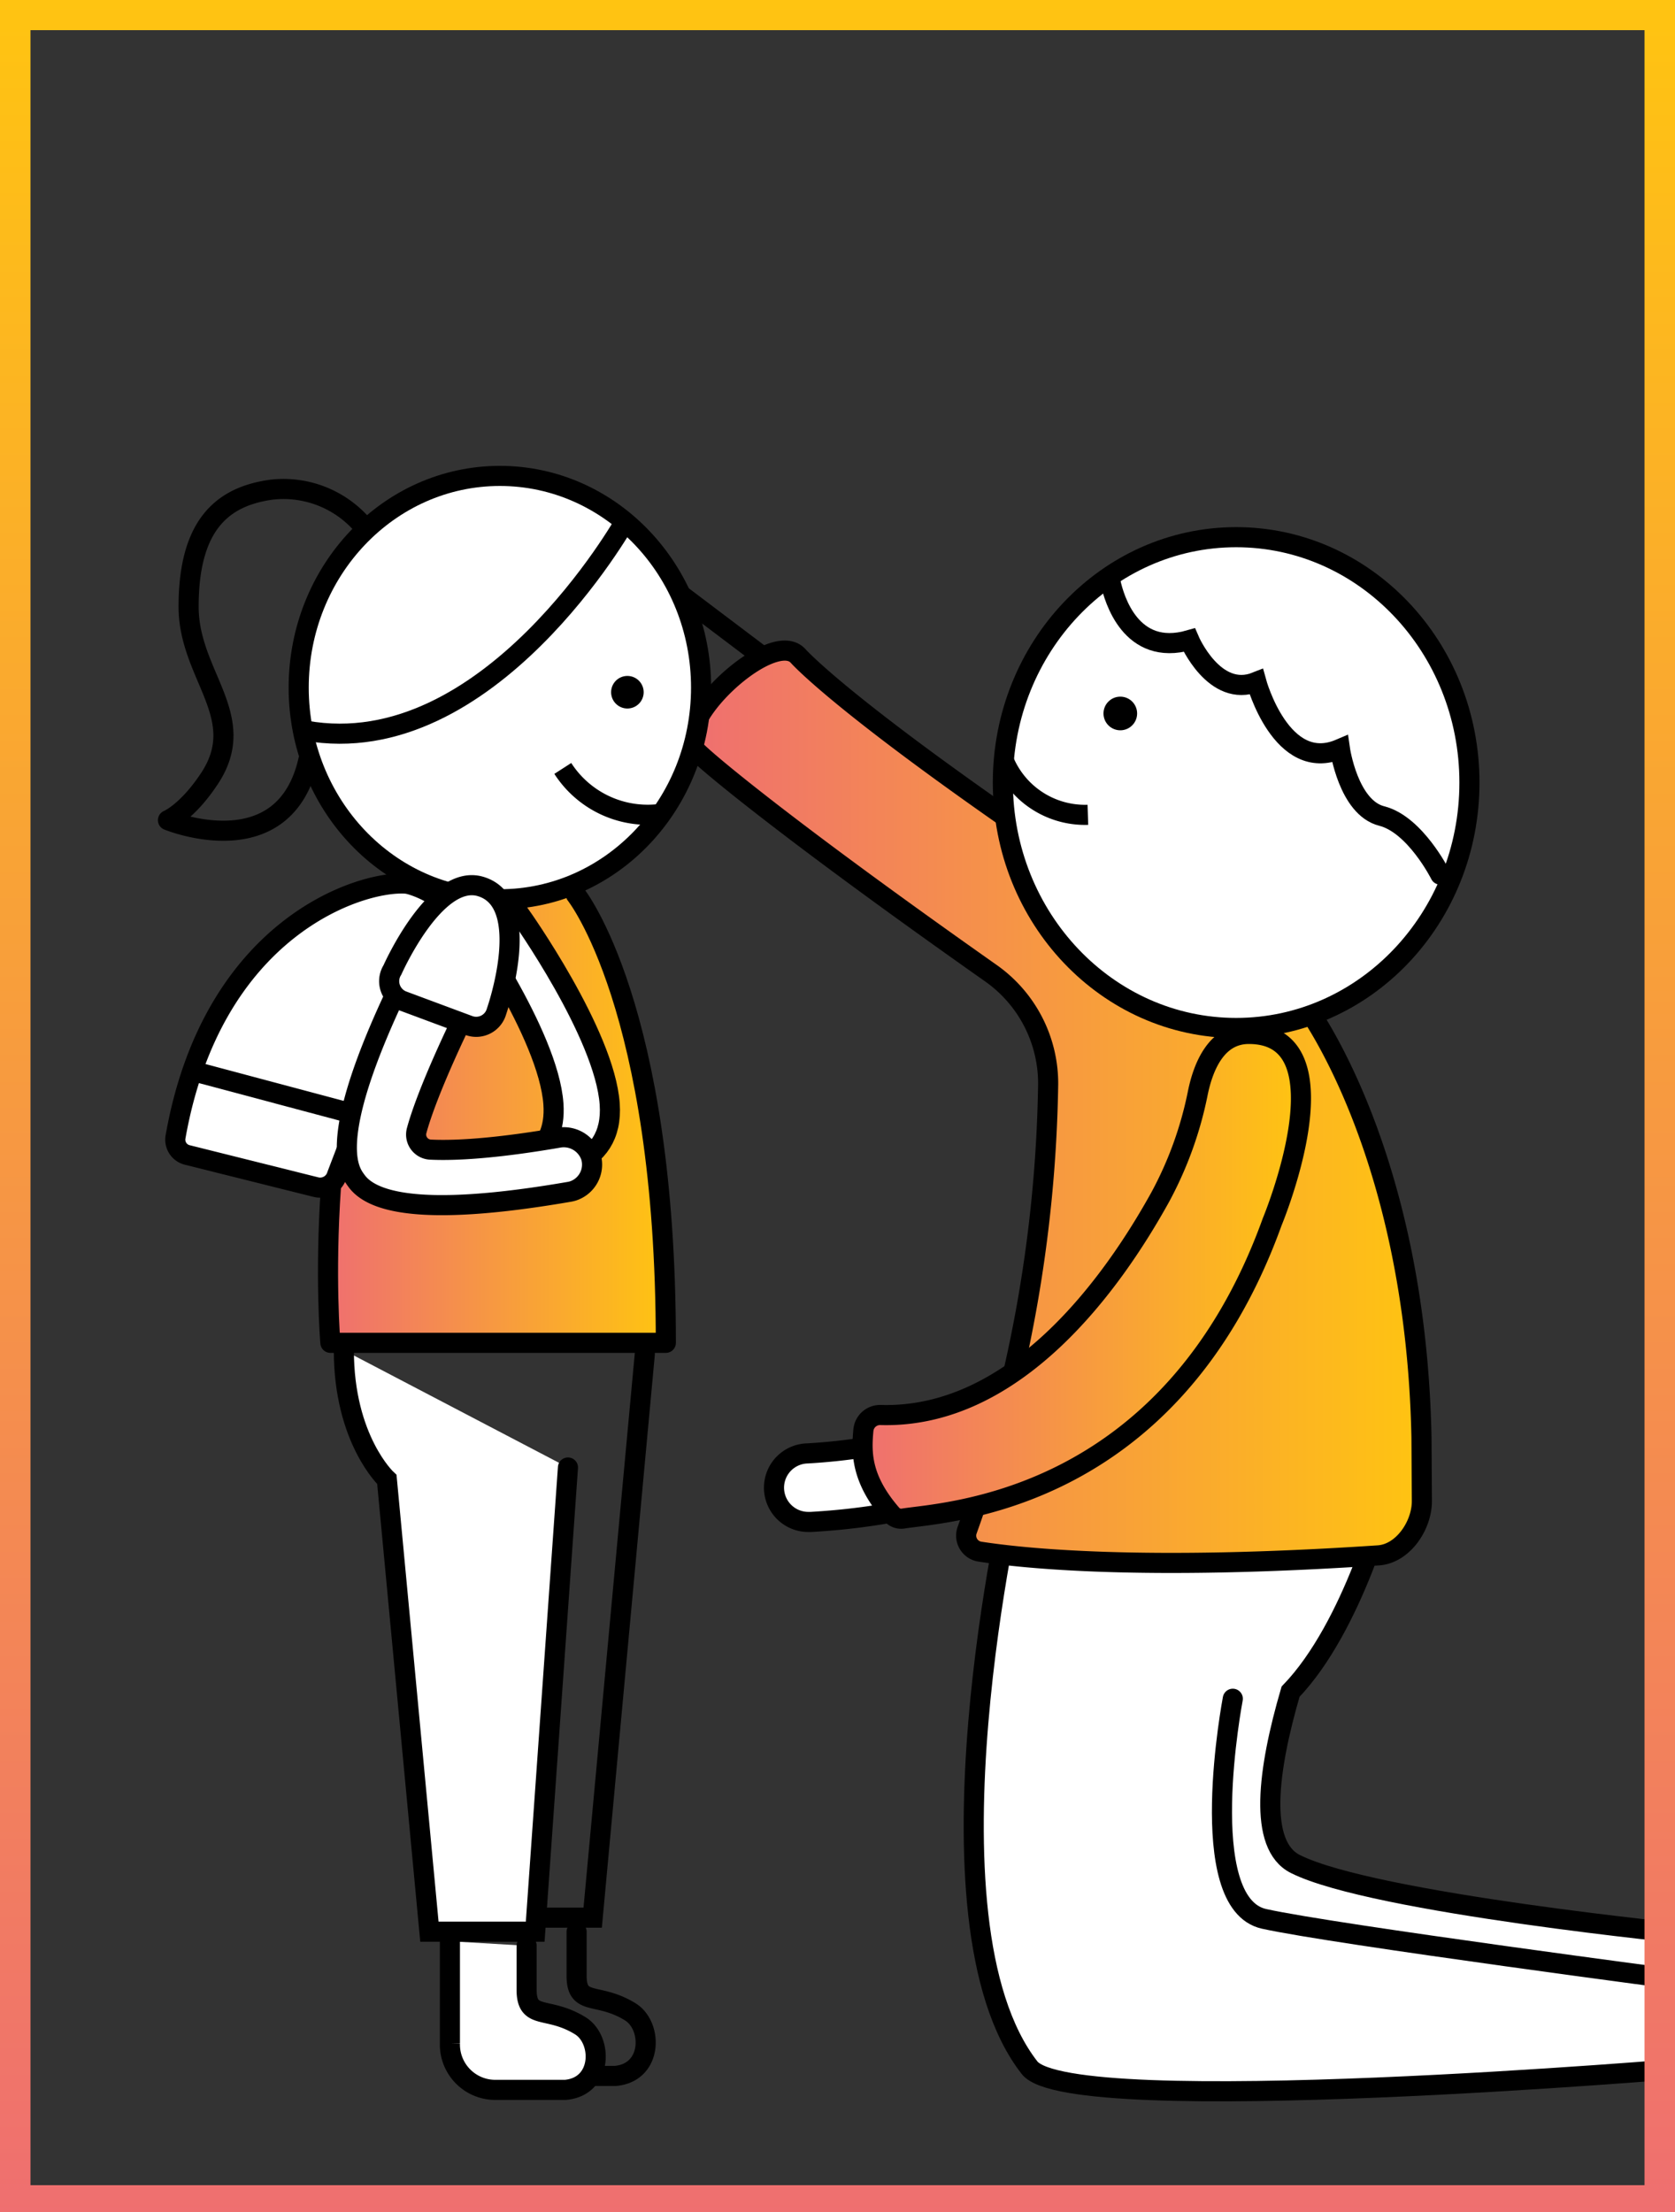 <svg id="Layer_1" data-name="Layer 1" xmlns="http://www.w3.org/2000/svg" xmlns:xlink="http://www.w3.org/1999/xlink" viewBox="0 0 250 330"><rect x="0" y="0" width="250" height="330" fill="#333333" stroke="none"/><defs><style>.cls-1,.cls-3,.cls-5,.cls-8{fill:none;}.cls-2{clip-path:url(#clip-path);}.cls-10,.cls-3,.cls-4,.cls-5,.cls-6,.cls-7,.cls-8,.cls-9{stroke:#000;stroke-width:3px;}.cls-3,.cls-4,.cls-5,.cls-9{stroke-miterlimit:10;}.cls-4,.cls-9{fill:#fff;}.cls-10,.cls-4,.cls-5,.cls-6,.cls-7{stroke-linecap:round;}.cls-10,.cls-6,.cls-7,.cls-8{stroke-linejoin:round;}.cls-6{fill:url(#New_Gradient_Swatch_1);}.cls-7{fill:url(#New_Gradient_Swatch_1-2);}.cls-10{fill:url(#New_Gradient_Swatch_1-3);}.cls-11{fill:url(#New_Gradient_Swatch_1-4);}</style><clipPath id="clip-path"><rect class="cls-1" x="-0.5" y="-0.5" width="251" height="331"/></clipPath><linearGradient id="New_Gradient_Swatch_1" x1="103.24" y1="165.12" x2="212.26" y2="165.12" gradientUnits="userSpaceOnUse"><stop offset="0" stop-color="#ef6f70"/><stop offset="1" stop-color="#ffc411"/></linearGradient><linearGradient id="New_Gradient_Swatch_1-2" x1="48.96" y1="166.05" x2="99.37" y2="166.05" xlink:href="#New_Gradient_Swatch_1"/><linearGradient id="New_Gradient_Swatch_1-3" x1="128.74" y1="190.4" x2="194.17" y2="190.4" xlink:href="#New_Gradient_Swatch_1"/><linearGradient id="New_Gradient_Swatch_1-4" x1="125" y1="331" x2="125" y2="-0.5" xlink:href="#New_Gradient_Swatch_1"/></defs><title>illus</title><g class="cls-2"><line class="cls-3" x1="113.85" y1="97.98" x2="96.76" y2="85.08"/><path class="cls-4" d="M151.32,222s-14.92,64.37,2.34,86.47c6.19,7.92,99,0,99,0V288.61s-47.62-4.67-59.31-10.52c-5.63-2.81-4.12-14.1-.73-25.71,9.45-9.82,14.38-29.21,14.38-29.21"/><path class="cls-5" d="M184,253.43s-5.84,30.51,4.67,32.84,64,9.35,64,9.35"/><path class="cls-5" d="M74.61,302.79a6.77,6.77,0,0,0,6.63,6.91H91.85c5.59-.5,5.59-7.5,2.21-9.57-4.87-3-8-.73-8-5.38v-6.55"/><path class="cls-4" d="M67.15,289.61v15.26a6.77,6.77,0,0,0,6.63,6.91H84.39c5.59-.5,5.59-7.5,2.21-9.57-4.87-3-8-.73-8-5.38v-6.55"/><path class="cls-6" d="M156.43,126.28c-30.28-20.71-36.93-28-37.34-28.45-3.91-4.2-19.13,10-15.22,14.15,1.39,1.5,13.08,11.42,44,33.19a20.12,20.12,0,0,1,8.57,16.58,206.34,206.34,0,0,1-12.08,66.5,2.41,2.41,0,0,0,1.87,3.23c6.44,1,24.26,2.92,59.5.56,3.69-.25,6.55-4.51,6.49-8.21l-.06-9.39c-.87-43.22-17.65-64.87-17.65-64.87"/><polyline class="cls-5" points="96.24 202.01 88.46 286.09 70.85 286.09"/><path class="cls-4" d="M84.77,218.93l-4.89,69.25H64.09l-6.35-67.46s-6.42-5.93-6.42-19.28"/><path class="cls-7" d="M85.94,133.45s13.44,16.72,13.44,66.88H49.31S45.93,161,60.14,131.78"/><path class="cls-4" d="M53.14,171.27s39.2,12.6,37.86-6.57c-.73-10.46-13.34-28.17-13.34-28.17h-8.4S81.87,154.24,82.6,164.7c.53,7.58-5.28,10.19-12.5,10.58"/><ellipse class="cls-4" cx="74.61" cy="102.58" rx="30.03" ry="31.58"/><circle cx="93.64" cy="103.27" r="2.43"/><path class="cls-8" d="M84,114.64a15.08,15.08,0,0,0,15.26,6.69"/><path class="cls-8" d="M93.35,77.69S73,113.92,45.6,109"/><path class="cls-8" d="M54.55,78.88a15.6,15.6,0,0,0-14.08-5.82c-7.19,1-12.32,5.14-12.32,17.46,0,10.27,9.24,16.43,3.08,25.68-3.32,5-6.16,6.16-6.16,6.16s17.46,7.19,21-9.16"/><path class="cls-4" d="M60.54,131.82c-6.91-.42-28.83,6.64-34.34,37.78a2.35,2.35,0,0,0,1.73,2.7l19.22,4.8a2.61,2.61,0,0,0,3.14-1.79l15.46-40.45C66.08,133.72,61.73,131.89,60.54,131.82Z"/><line class="cls-4" x1="30.21" y1="160.17" x2="52.45" y2="166.1"/><path class="cls-9" d="M85.53,177.67a4.24,4.24,0,0,1-.54.13c-18.05,3.12-28.74,2.57-31.78-1.63-1.13-1.56-5.47-6.62,9.72-35.71.92-1.77,3.87-2.43,5.78-1.87,2.59.76,5.2,3.8,4,6.07-4.41,8.43-9,18.41-10.52,24a2.25,2.25,0,0,0,2.08,2.85c4.6.22,11.27-.43,19.05-1.77a4.28,4.28,0,0,1,4.9,2.9A4.14,4.14,0,0,1,85.53,177.67Zm-26.08-6.8"/><path class="cls-9" d="M74.11,150.88A3.15,3.15,0,0,1,70,153l-9.87-3.67a3.15,3.15,0,0,1-1.56-4.63s6.35-14.36,13.09-12.47C79.83,134.56,74.11,150.88,74.11,150.88Z"/><ellipse class="cls-4" cx="184.5" cy="116.75" rx="34.82" ry="36.61"/><circle cx="167.21" cy="106.44" r="2.51"/><path class="cls-9" d="M149.83,113.49a13.12,13.12,0,0,0,12.54,8.07"/><path class="cls-4" d="M177.53,199.46c-13.37,17.15-32.26,26.2-56.45,27.59h-.3a5.11,5.11,0,0,1-.29-10.22c23.77-1.37,39.58-11.19,51-29.26"/><path class="cls-10" d="M189.88,182.28c-15.25,42.24-49.17,43.28-55.09,44.27a1.87,1.87,0,0,1-1.72-.64c-4.59-5.29-4.52-9.21-4.2-12.6a2.5,2.5,0,0,1,2.54-2.21c20.19.59,34.64-19.65,41.76-32.51A55.41,55.41,0,0,0,178.79,163c.83-4,2.82-8.75,7.59-8.75C201.56,154.23,189.88,182.28,189.88,182.28Z"/><path class="cls-4" d="M165.76,86.9c.52,2.36,3,11.1,11.75,8.6,0,0,3.74,8.74,10,6.24,0,0,3.74,13.73,12.48,10,0,0,1.25,8.74,6.24,10s8.74,8.74,8.74,8.74"/><path class="cls-11" d="M245.45,4.5V326H4.55V4.5H245.45m5-5H-.45V331H250.45V-.5Z"/></g></svg>